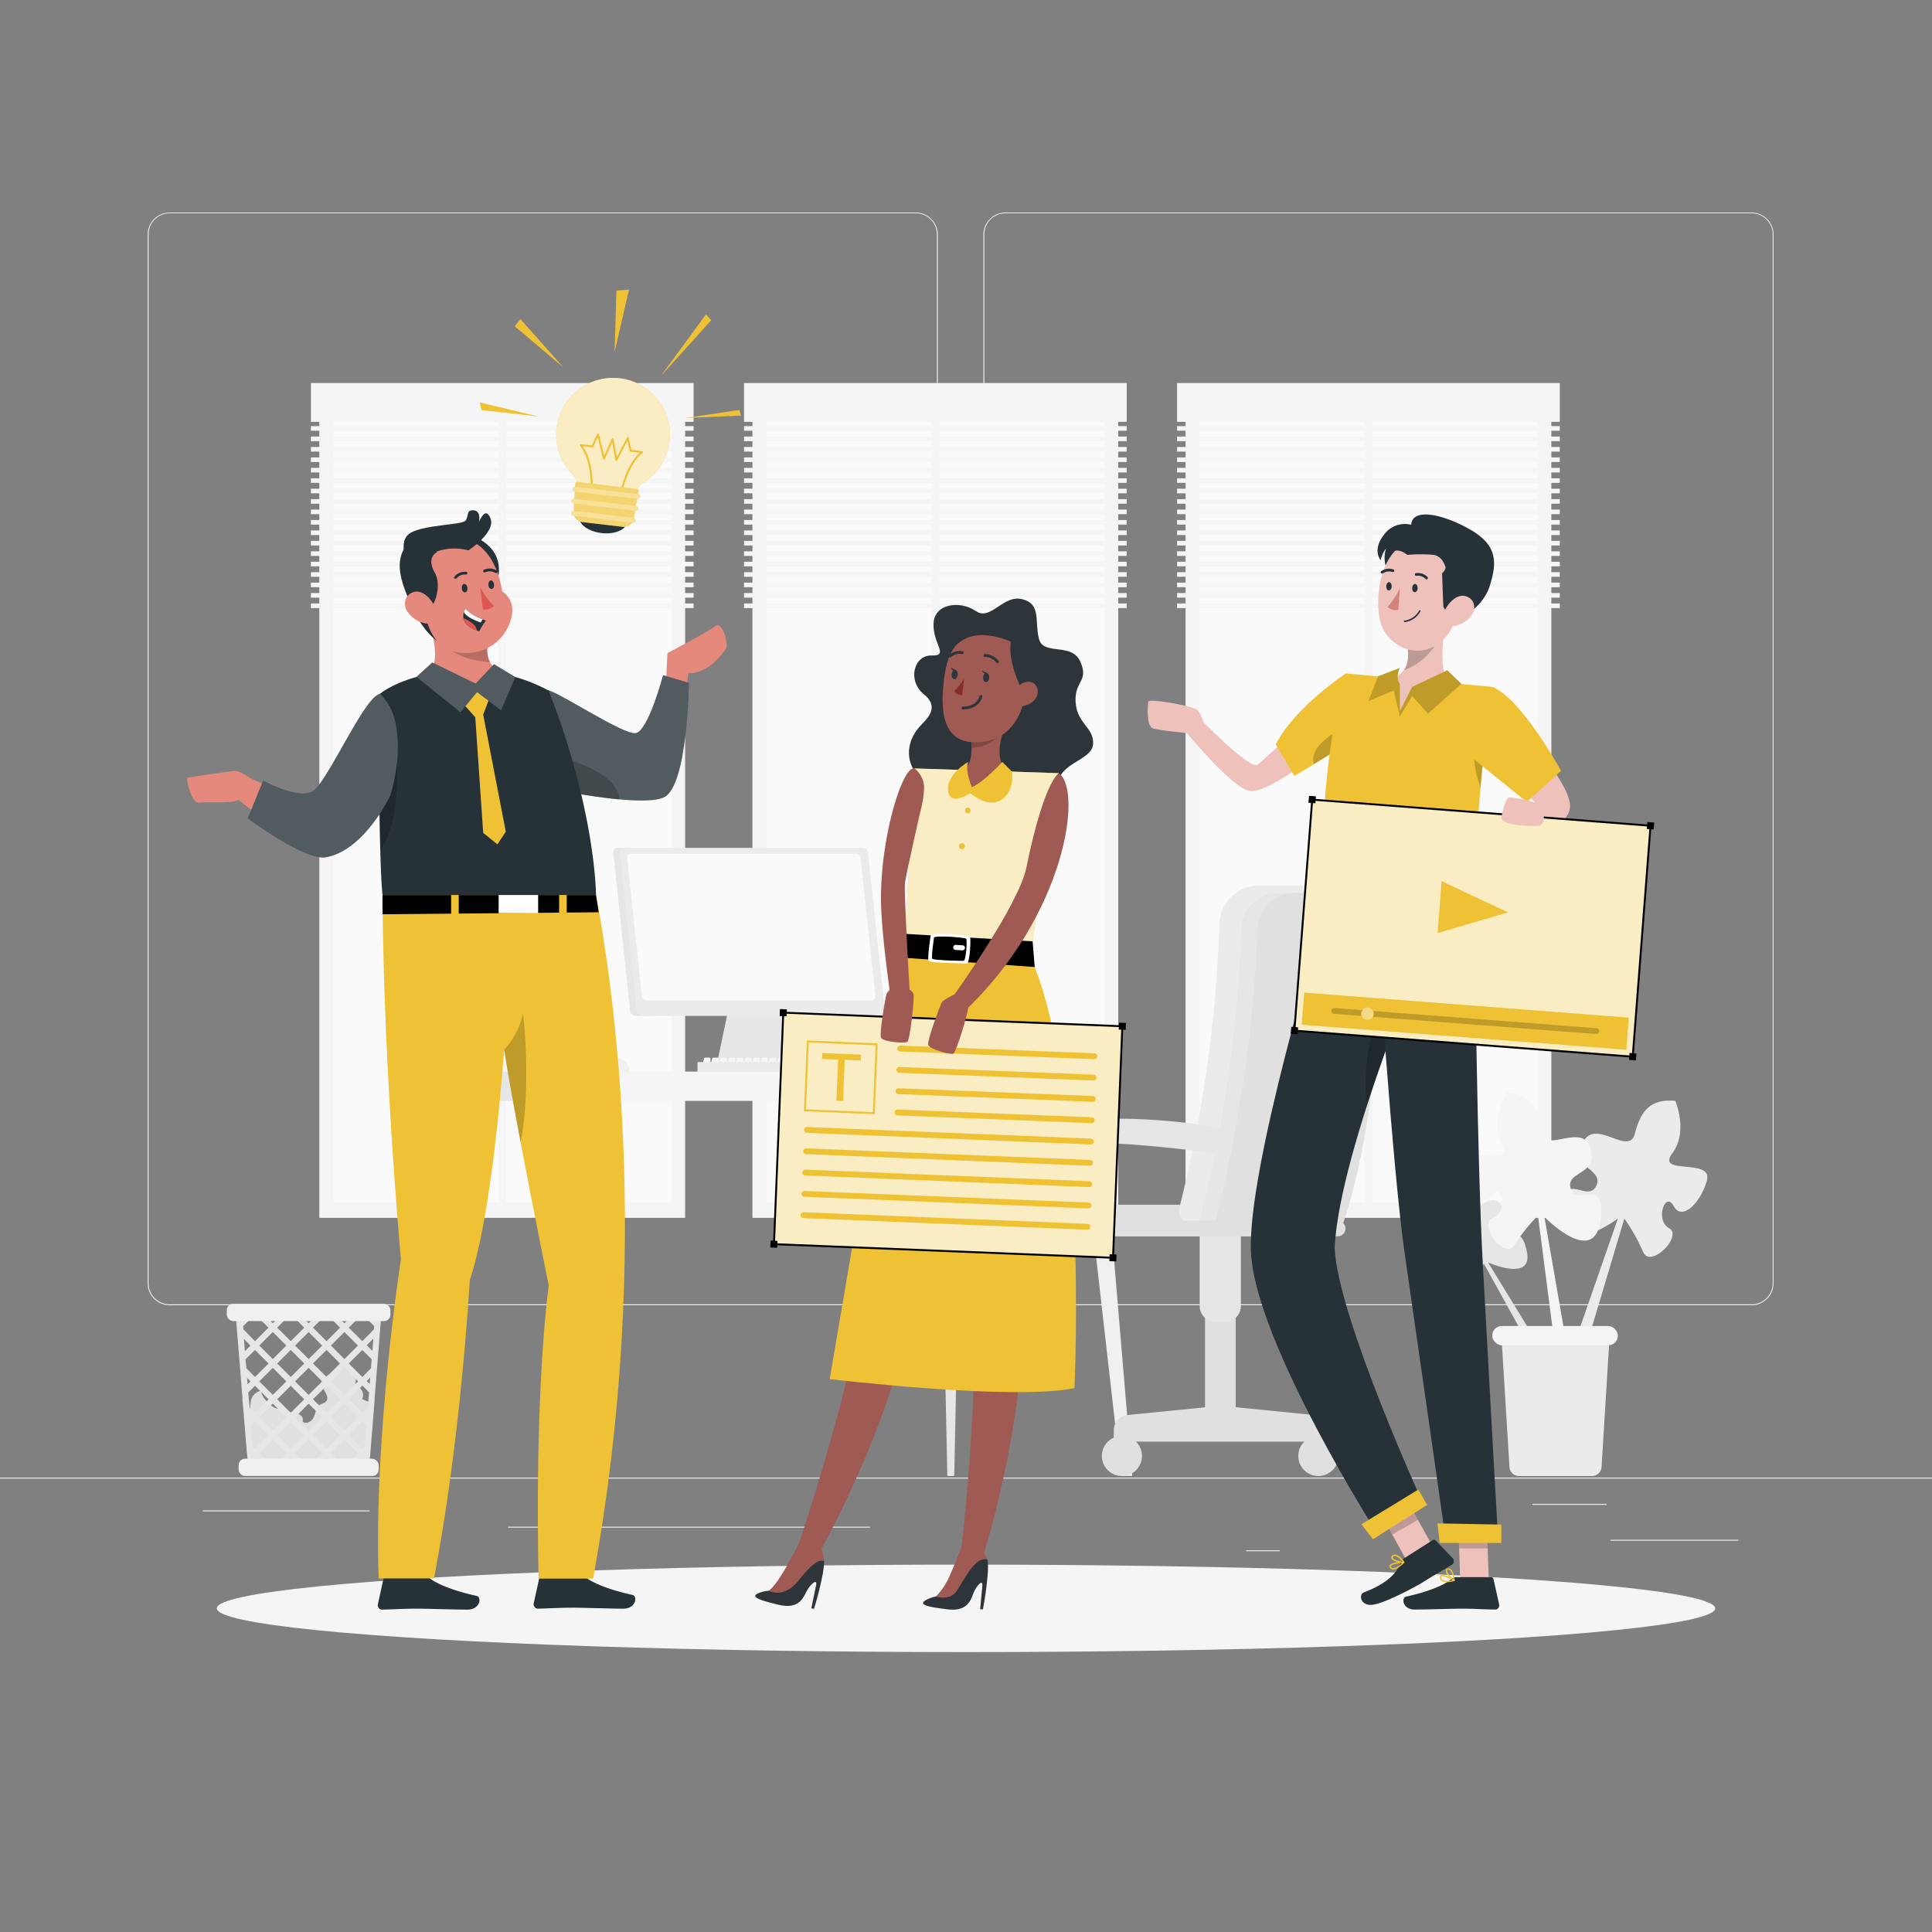 <svg xmlns="http://www.w3.org/2000/svg" viewBox="0 0 500 500"><rect x="0" y="0" width="500" height="500" fill="#808080" stroke="none"/><g id="freepik--background-complete--inject-6"><rect y="382.4" width="500" height="0.25" style="fill:#ebebeb"></rect><rect x="416.78" y="398.49" width="33.12" height="0.25" style="fill:#ebebeb"></rect><rect x="322.53" y="401.21" width="8.69" height="0.25" style="fill:#ebebeb"></rect><rect x="396.59" y="389.21" width="19.19" height="0.25" style="fill:#ebebeb"></rect><rect x="52.46" y="390.89" width="43.19" height="0.25" style="fill:#ebebeb"></rect><rect x="104.56" y="390.89" width="6.33" height="0.25" style="fill:#ebebeb"></rect><rect x="131.47" y="395.11" width="93.68" height="0.25" style="fill:#ebebeb"></rect><path d="M237,337.8H43.91a5.71,5.71,0,0,1-5.7-5.71V60.66A5.71,5.71,0,0,1,43.91,55H237a5.71,5.71,0,0,1,5.71,5.71V332.09A5.71,5.71,0,0,1,237,337.8ZM43.91,55.2a5.46,5.46,0,0,0-5.45,5.46V332.09a5.46,5.46,0,0,0,5.45,5.46H237a5.47,5.47,0,0,0,5.46-5.46V60.66A5.47,5.47,0,0,0,237,55.2Z" style="fill:#ebebeb"></path><path d="M453.31,337.8H260.21a5.72,5.72,0,0,1-5.71-5.71V60.66A5.72,5.72,0,0,1,260.21,55h193.1A5.71,5.71,0,0,1,459,60.66V332.09A5.71,5.71,0,0,1,453.31,337.8ZM260.21,55.2a5.47,5.47,0,0,0-5.46,5.46V332.09a5.47,5.47,0,0,0,5.46,5.46h193.1a5.47,5.47,0,0,0,5.46-5.46V60.66a5.47,5.47,0,0,0-5.46-5.46Z" style="fill:#ebebeb"></path><rect x="82.64" y="101.91" width="94.67" height="213.27" style="fill:#f5f5f5"></rect><rect x="27.34" y="164.78" width="205.27" height="87.53" transform="translate(338.53 78.56) rotate(90)" style="fill:#fafafa"></rect><rect x="128.97" y="104.88" width="2.01" height="208.3" style="fill:#f5f5f5"></rect><rect x="80.46" y="99.13" width="99.04" height="10.04" style="fill:#f5f5f5"></rect><rect x="80.46" y="110.28" width="99.04" height="1.19" style="fill:#f5f5f5"></rect><rect x="80.46" y="112.98" width="99.04" height="1.19" style="fill:#f5f5f5"></rect><rect x="80.46" y="115.68" width="99.04" height="1.19" style="fill:#f5f5f5"></rect><rect x="80.46" y="118.38" width="99.04" height="1.19" style="fill:#f5f5f5"></rect><rect x="80.46" y="121.08" width="99.04" height="1.19" style="fill:#f5f5f5"></rect><rect x="80.46" y="123.78" width="99.04" height="1.19" style="fill:#f5f5f5"></rect><rect x="80.46" y="126.48" width="99.04" height="1.19" style="fill:#f5f5f5"></rect><rect x="80.46" y="129.18" width="99.04" height="1.19" style="fill:#f5f5f5"></rect><rect x="80.46" y="131.88" width="99.04" height="1.19" style="fill:#f5f5f5"></rect><rect x="80.46" y="134.58" width="99.04" height="1.19" style="fill:#f5f5f5"></rect><rect x="80.46" y="137.28" width="99.04" height="1.19" style="fill:#f5f5f5"></rect><rect x="80.46" y="139.98" width="99.04" height="1.19" style="fill:#f5f5f5"></rect><rect x="80.46" y="142.68" width="99.04" height="1.19" style="fill:#f5f5f5"></rect><rect x="80.46" y="145.38" width="99.04" height="1.19" style="fill:#f5f5f5"></rect><rect x="80.46" y="148.08" width="99.04" height="1.19" style="fill:#f5f5f5"></rect><rect x="80.46" y="150.78" width="99.04" height="1.19" style="fill:#f5f5f5"></rect><rect x="80.46" y="153.48" width="99.04" height="1.19" style="fill:#f5f5f5"></rect><rect x="80.46" y="156.18" width="99.04" height="1.19" style="fill:#f5f5f5"></rect><rect x="194.73" y="101.91" width="94.67" height="213.27" style="fill:#f5f5f5"></rect><rect x="139.43" y="164.78" width="205.27" height="87.53" transform="translate(450.61 -33.52) rotate(90)" style="fill:#fafafa"></rect><rect x="241.06" y="104.88" width="2.01" height="208.3" style="fill:#f5f5f5"></rect><rect x="192.55" y="99.13" width="99.04" height="10.04" style="fill:#f5f5f5"></rect><rect x="192.55" y="110.28" width="99.04" height="1.19" style="fill:#f5f5f5"></rect><rect x="192.55" y="112.98" width="99.04" height="1.19" style="fill:#f5f5f5"></rect><rect x="192.55" y="115.68" width="99.04" height="1.19" style="fill:#f5f5f5"></rect><rect x="192.55" y="118.38" width="99.04" height="1.19" style="fill:#f5f5f5"></rect><rect x="192.55" y="121.08" width="99.04" height="1.19" style="fill:#f5f5f5"></rect><rect x="192.55" y="123.78" width="99.04" height="1.19" style="fill:#f5f5f5"></rect><rect x="192.55" y="126.48" width="99.04" height="1.19" style="fill:#f5f5f5"></rect><rect x="192.55" y="129.18" width="99.04" height="1.19" style="fill:#f5f5f5"></rect><rect x="192.55" y="131.88" width="99.04" height="1.19" style="fill:#f5f5f5"></rect><rect x="192.55" y="134.58" width="99.04" height="1.19" style="fill:#f5f5f5"></rect><rect x="192.55" y="137.28" width="99.04" height="1.19" style="fill:#f5f5f5"></rect><rect x="192.55" y="139.98" width="99.04" height="1.19" style="fill:#f5f5f5"></rect><rect x="192.55" y="142.68" width="99.04" height="1.19" style="fill:#f5f5f5"></rect><rect x="192.55" y="145.38" width="99.04" height="1.19" style="fill:#f5f5f5"></rect><rect x="192.55" y="148.08" width="99.04" height="1.19" style="fill:#f5f5f5"></rect><rect x="192.55" y="150.78" width="99.04" height="1.19" style="fill:#f5f5f5"></rect><rect x="192.55" y="153.48" width="99.04" height="1.19" style="fill:#f5f5f5"></rect><rect x="192.55" y="156.18" width="99.04" height="1.19" style="fill:#f5f5f5"></rect><rect x="306.82" y="101.91" width="94.67" height="213.27" style="fill:#f5f5f5"></rect><rect x="251.52" y="164.78" width="205.27" height="87.53" transform="translate(562.7 -145.61) rotate(90)" style="fill:#fafafa"></rect><rect x="353.15" y="104.88" width="2.01" height="208.3" style="fill:#f5f5f5"></rect><rect x="304.63" y="99.13" width="99.04" height="10.04" style="fill:#f5f5f5"></rect><rect x="304.63" y="110.28" width="99.04" height="1.19" style="fill:#f5f5f5"></rect><rect x="304.63" y="112.98" width="99.04" height="1.19" style="fill:#f5f5f5"></rect><rect x="304.63" y="115.68" width="99.04" height="1.19" style="fill:#f5f5f5"></rect><rect x="304.63" y="118.38" width="99.04" height="1.19" style="fill:#f5f5f5"></rect><rect x="304.63" y="121.08" width="99.04" height="1.19" style="fill:#f5f5f5"></rect><rect x="304.63" y="123.78" width="99.04" height="1.19" style="fill:#f5f5f5"></rect><rect x="304.63" y="126.48" width="99.04" height="1.19" style="fill:#f5f5f5"></rect><rect x="304.63" y="129.18" width="99.04" height="1.19" style="fill:#f5f5f5"></rect><rect x="304.63" y="131.88" width="99.04" height="1.19" style="fill:#f5f5f5"></rect><rect x="304.63" y="134.58" width="99.04" height="1.19" style="fill:#f5f5f5"></rect><rect x="304.63" y="137.28" width="99.04" height="1.19" style="fill:#f5f5f5"></rect><rect x="304.63" y="139.98" width="99.04" height="1.19" style="fill:#f5f5f5"></rect><rect x="304.63" y="142.68" width="99.04" height="1.19" style="fill:#f5f5f5"></rect><rect x="304.63" y="145.38" width="99.04" height="1.19" style="fill:#f5f5f5"></rect><rect x="304.63" y="148.08" width="99.04" height="1.19" style="fill:#f5f5f5"></rect><rect x="304.63" y="150.78" width="99.04" height="1.19" style="fill:#f5f5f5"></rect><rect x="304.63" y="153.48" width="99.04" height="1.19" style="fill:#f5f5f5"></rect><rect x="304.63" y="156.18" width="99.04" height="1.19" style="fill:#f5f5f5"></rect><path d="M150.31,277.42h12.47v-.83c0-1.63-1.83-2.93-4-2.84l-4.88.2c-2,.08-3.59,1.33-3.59,2.84Z" style="fill:#f0f0f0"></path><path d="M185,277.84h16.49l2.63-23a1.62,1.62,0,0,0-1.62-1.54H191.45a1.62,1.62,0,0,0-1.61,1.54Z" style="fill:#e6e6e6"></path><path d="M159.82,219.4h4.12l4.63,43.5h-4.12a1.42,1.42,0,0,1-1.37-1.24l-4.36-41A1.09,1.09,0,0,1,159.82,219.4Z" style="fill:#e6e6e6"></path><path d="M166.19,262.9h61.72a1.09,1.09,0,0,0,1.1-1.24l-4.36-41a1.43,1.43,0,0,0-1.37-1.24H161.56a1.09,1.09,0,0,0-1.1,1.24l4.36,41A1.42,1.42,0,0,0,166.19,262.9Z" style="fill:#ebebeb"></path><path d="M167.34,258.88h58.2a1,1,0,0,0,1-1.08L222.7,222a1.24,1.24,0,0,0-1.19-1.08h-58.2a1,1,0,0,0-1,1.08l3.81,35.79A1.23,1.23,0,0,0,167.34,258.88Z" style="fill:#fafafa"></path><rect x="183.49" y="276.05" width="22.08" height="1.79" rx="0.88" transform="translate(389.05 553.9) rotate(180)" style="fill:#e6e6e6"></rect><rect x="105.41" y="277.32" width="50.24" height="7.58" transform="translate(261.07 562.23) rotate(180)" style="fill:#e6e6e6"></rect><path d="M245.42,382h1.25a.3.3,0,0,0,.29-.29l2-96.79h-5.8l2,96.79A.29.29,0,0,0,245.42,382Z" style="fill:#e6e6e6"></path><polygon points="290.13 381.98 293.03 381.98 284.85 284.9 279.06 284.9 290.13 381.98" style="fill:#f0f0f0"></polygon><polygon points="103.45 381.98 103.45 381.98 114.56 284.9 108.76 284.9 100.58 381.98 103.45 381.98" style="fill:#e6e6e6"></polygon><rect x="141.32" y="277.32" width="146.88" height="7.58" transform="translate(429.53 562.23) rotate(180)" style="fill:#f5f5f5"></rect><polygon points="145.91 381.98 149.24 381.98 149.24 381.98 150.47 284.9 144.68 284.9 145.91 381.98" style="fill:#f0f0f0"></polygon><path d="M211.83,276h1.54a.29.29,0,0,0,.29-.29V274a.29.29,0,0,0-.29-.29h-1.11a.29.29,0,0,0-.28.22l-.44,1.62A.3.3,0,0,0,211.83,276Z" style="fill:#f5f5f5"></path><path d="M209.7,276h1.54a.29.29,0,0,0,.29-.29V274a.29.29,0,0,0-.29-.29h-1.1a.3.3,0,0,0-.29.22l-.43,1.62A.29.29,0,0,0,209.7,276Z" style="fill:#f5f5f5"></path><path d="M207.57,276h1.54a.29.29,0,0,0,.3-.29V274a.29.29,0,0,0-.3-.29H208a.31.31,0,0,0-.29.22l-.43,1.62A.29.29,0,0,0,207.57,276Z" style="fill:#f5f5f5"></path><path d="M205.45,276H207a.29.29,0,0,0,.29-.29V274a.29.29,0,0,0-.29-.29h-1.11a.29.29,0,0,0-.28.22l-.44,1.62A.29.29,0,0,0,205.45,276Z" style="fill:#f5f5f5"></path><path d="M203.32,276h1.54a.29.29,0,0,0,.29-.29V274a.29.29,0,0,0-.29-.29h-1.11a.3.3,0,0,0-.28.22l-.43,1.62A.29.29,0,0,0,203.32,276Z" style="fill:#f5f5f5"></path><path d="M201.19,276h1.54a.29.29,0,0,0,.3-.29V274a.29.29,0,0,0-.3-.29h-1.1a.3.3,0,0,0-.29.22l-.43,1.62A.29.29,0,0,0,201.19,276Z" style="fill:#f5f5f5"></path><path d="M199.07,276h1.54a.29.29,0,0,0,.29-.29V274a.29.29,0,0,0-.29-.29H199.5a.29.29,0,0,0-.28.22l-.44,1.62A.29.29,0,0,0,199.07,276Z" style="fill:#f5f5f5"></path><path d="M196.94,276h1.54a.29.29,0,0,0,.29-.29V274a.29.29,0,0,0-.29-.29h-1.11a.29.29,0,0,0-.28.22l-.43,1.62A.29.29,0,0,0,196.94,276Z" style="fill:#f5f5f5"></path><path d="M194.81,276h1.54a.3.3,0,0,0,.3-.29V274a.3.3,0,0,0-.3-.29h-1.1a.3.3,0,0,0-.29.22l-.43,1.62A.29.29,0,0,0,194.81,276Z" style="fill:#f5f5f5"></path><path d="M192.69,276h1.53a.29.29,0,0,0,.3-.29V274a.29.29,0,0,0-.3-.29h-1.1a.29.29,0,0,0-.28.22l-.44,1.62A.29.29,0,0,0,192.69,276Z" style="fill:#f5f5f5"></path><path d="M190.56,276h1.54a.29.29,0,0,0,.29-.29V274a.29.29,0,0,0-.29-.29H191a.29.29,0,0,0-.28.22l-.44,1.62A.3.3,0,0,0,190.56,276Z" style="fill:#f5f5f5"></path><path d="M188.43,276H190a.29.29,0,0,0,.29-.29V274a.29.29,0,0,0-.29-.29h-1.1a.3.3,0,0,0-.29.22l-.43,1.62A.29.29,0,0,0,188.43,276Z" style="fill:#f5f5f5"></path><path d="M186.31,276h1.53a.29.29,0,0,0,.3-.29V274a.29.29,0,0,0-.3-.29h-1.1a.29.29,0,0,0-.28.22l-.44,1.62A.29.29,0,0,0,186.31,276Z" style="fill:#f5f5f5"></path><path d="M184.18,276h1.54a.29.29,0,0,0,.29-.29V274a.29.29,0,0,0-.29-.29h-1.11a.29.29,0,0,0-.28.22l-.44,1.62A.3.3,0,0,0,184.18,276Z" style="fill:#f5f5f5"></path><path d="M182.05,276h1.54a.29.29,0,0,0,.29-.29V274a.29.29,0,0,0-.29-.29h-1.1a.3.3,0,0,0-.29.22l-.43,1.62A.29.29,0,0,0,182.05,276Z" style="fill:#f5f5f5"></path><rect x="180.5" y="274.85" width="34.41" height="2.56" transform="translate(395.42 552.27) rotate(180)" style="fill:#ebebeb"></rect><path d="M279.36,311.84h62.46a0,0,0,0,1,0,0V315a5,5,0,0,1-5,5H284.36a5,5,0,0,1-5-5v-3.12A0,0,0,0,1,279.36,311.84Z" transform="translate(621.18 631.79) rotate(180)" style="fill:#e0e0e0"></path><path d="M339.79,366.18l-20-2V336.09h-7.93v28.12l-20.09,2a3.9,3.9,0,0,0-3.52,3.88v3H343.3v-3A3.9,3.9,0,0,0,339.79,366.18Z" style="fill:#e0e0e0"></path><path d="M295.54,376.79a5.19,5.19,0,1,1-5.19-5.18A5.19,5.19,0,0,1,295.54,376.79Z" style="fill:#e0e0e0"></path><path d="M336,376.79a5.19,5.19,0,1,0,5.19-5.18A5.19,5.19,0,0,0,336,376.79Z" style="fill:#e0e0e0"></path><path d="M310.48,317.08h10.66a0,0,0,0,1,0,0V338a4.13,4.13,0,0,1-4.13,4.13h-2.4a4.13,4.13,0,0,1-4.13-4.13V317.08A0,0,0,0,1,310.48,317.08Z" style="fill:#e6e6e6"></path><path d="M305.27,312.36a345.4,345.4,0,0,0,10.31-73.31,10.29,10.29,0,0,1,10.29-9.9h18.47a10.29,10.29,0,0,1,10.3,10.25c.07,16.82-1.1,51.21-10.59,79.16l-35.14-1.3A3.9,3.9,0,0,1,305.27,312.36Z" style="fill:#ebebeb"></path><path d="M310.24,316.68a363.09,363.09,0,0,0,11.05-76.43,9.49,9.49,0,0,1,9.49-9.13h17a9.51,9.51,0,0,1,9.51,9.45c.06,15.52-1,50.33-9.77,76.11Z" style="fill:#e6e6e6"></path><path d="M317.54,292.16s-20.23-4.09-39.77-2.11S287,317.57,287,317.57h4s-15.22-16.19-14.37-20.22,39.19,1.28,39.19,1.28Z" style="fill:#e6e6e6"></path><path d="M347.55,316.68H314.4a362.82,362.82,0,0,0,11.06-76.43,9.49,9.49,0,0,1,9.49-9.13h12.86a9.5,9.5,0,0,1,9.51,9.46C357.38,256.09,356.3,290.9,347.55,316.68Z" style="fill:#e0e0e0"></path><rect x="277.13" y="315.9" width="71.08" height="4.06" rx="2" transform="translate(625.35 635.85) rotate(-180)" style="fill:#e0e0e0"></rect><path d="M93.73,362.1a2.38,2.38,0,0,0-1.91-3.42,5.15,5.15,0,0,0-1.62-5.59,1.23,1.23,0,0,0-.71-.31,1.32,1.32,0,0,0-.75.34l-4.47,3.21a2.65,2.65,0,0,0-.89.87c-.91,1.77,2.38,4,1,5.5-.39.42-1,.51-1.5.81-1.07.67-1.19,2.13-1.69,3.28s-2.22,2-2.89,1c.49-1.11-1-2.06-2.19-2.2s-2.45-.2-3.11-1.33c-1.71,1.49-5.52-2.66-5.43-4.34a3.3,3.3,0,0,0-2.66,2.73,19.35,19.35,0,0,0-.14,4.17c0,2.71-.92,5.37-.87,8.08,0,2.11.85,4.45,2.78,5.3a7.21,7.21,0,0,0,3,.4l22-.14a3.22,3.22,0,0,0,1.54-.26c1-.51,1.21-1.82,1.3-2.93q.58-7.17,1.18-14.34Z" style="fill:#e0e0e0"></path><path d="M95,338.86H60.89l.28,3.44.2,2.47.52,6.4.3,3.68.39,4.9.17,2.1,0,.63L63,365l.27,3.38.17,2.1.17,2.13.2,2.47L64,376.9l.16,2.1.08.92H95.53l.07-.92.17-2.09.16-1.89.2-2.46.17-2.13.17-2.1.27-3.39.2-2.46,0-.63.17-2.1.4-4.9.3-3.67.51-6.41.2-2.47.28-3.44Zm2,2.26h0l-.65-.66h.71Zm-.16,2.09-.07.83-3,3.06-3.51-3.5,3.14-3.14h.74ZM96,354.13l-2.23,2.24-3.51-3.51,3.51-3.49,2.42,2.42Zm-32.47-2.34h0L66,349.37l3.51,3.49L66,356.37l-2.22-2.24Zm29.11-3.56-3.51,3.5-3.5-3.5,3.5-3.5Zm-5.51-7.77h4l-2,2Zm.86,12.4-3.49,3.51L81,352.86l3.51-3.49ZM76.37,357.5l3.5-3.5,3.5,3.5-3.5,3.5Zm2.37,4.63-3.51,3.51-3.49-3.5,3.5-3.5Zm5.77-3.49,3.49,3.5-3.49,3.5L81,362.13Zm-4.64-6.91-3.5-3.5,3.5-3.5,3.5,3.5Zm-1.13,1.13-3.5,3.51-3.5-3.51,3.5-3.49Zm-8.14-1.13-3.5-3.5,3.5-3.5,3.5,3.5Zm0,2.27,3.5,3.5L70.6,361l-3.5-3.5Zm3.5,12.77-3.5,3.5-3.5-3.5,3.5-3.5Zm1.13,1.13,3.51,3.51-3.5,3.5-3.5-3.5Zm1.14-1.13,3.5-3.5,3.5,3.5-3.5,3.5Zm8.14,1.13L88,371.41l-3.49,3.5L81,371.41Zm4.63,4.64,3.51,3.5-2.27,2.27H87.91L85.64,376Zm-3.5-5.77,3.5-3.5,3.51,3.5-3.51,3.5Zm0-9.27,3.5-3.5,3.51,3.5L89.14,361ZM88,343.6l-3.49,3.5L81,343.6l3.14-3.14h.74Zm-8.13-1.14-2-2h4Zm-1.13,1.14-3.5,3.5-3.5-3.5,3.13-3.14h.74Zm-6.14-3.14-2,2-2-2Zm-6.27,0,3.14,3.14L66,347.1l-3-3.06-.07-.83,2.75-2.75Zm-3,0-.65.65h0l0-.65Zm-.21,6.05,1.71,1.72-1.46,1.46Zm.95,11.75-.13-1.66h0l.89.9-.76.76Zm.17,2.11L66,358.64l3.51,3.5L66,365.64l-1.41-1.42Zm.52,6.48v-.16l.08.08-.07.08Zm.61,7.46-.44-5.37,1-1,3.51,3.51L66,374.9l-.59-.59Zm.32,4-.06-.8.33-.34,1.14,1.14ZM67.1,376l3.5-3.5,3.5,3.5-2.27,2.27H69.36Zm7,2.27,1.14-1.14,1.14,1.14Zm4.54,0L76.37,376l3.5-3.5,3.5,3.5-2.26,2.27Zm4.73,0,1.14-1.14,1.14,1.14Zm10.68,0H92.64l1.14-1.14.33.34Zm.33-4-.6.59-3.51-3.49,3.51-3.51,1,1Zm.62-7.62,0,.16-.07-.08.09-.08Zm.2-2.47-1.42,1.42-3.51-3.5,3.51-3.5,1.73,1.73Zm.48-6-.77-.77.9-.9Zm.95-11.76-.26,3.19-1.46-1.47,1.72-1.72Z" style="fill:#e6e6e6"></path><rect x="58.7" y="337.43" width="42.34" height="4.46" rx="1.64" transform="translate(159.74 679.32) rotate(180)" style="fill:#f0f0f0"></rect><rect x="61.76" y="377.52" width="36.23" height="4.46" rx="1.64" style="fill:#f0f0f0"></rect><path d="M408.06,346l10.64-30.64S404,326.32,404.05,314.2s6.72-2.7,9-7.18-6.54-4.43-3.44-11.22,11.92,3.64,13.48-2.37,4-9.07,10.46-8.53c0,0,3.47,7.91-.79,13.62s10.52,1.14,9,6.89-6.43,10.77-8.6,6.72-4.93,3.71-1.22,5.71-4.85,10.66-6.73,6.12a47.45,47.45,0,0,0-4.83-8.58l-9.8,32.78Z" style="fill:#ebebeb"></path><path d="M397.11,346.3l-12-19.59s11.86,5.33,10-3-5.06-.86-7.32-3.61,3.85-4.05.68-8.28-7.69,4.32-9.68.4-4.17-5.67-8.53-4.33c0,0-1.2,6,2.6,9.31s-7.1,2.38-5.19,6.13,6.07,6.48,7,3.35,4,1.82,1.71,3.77,5,6.64,5.58,3.21a33.84,33.84,0,0,1,2.05-6.66l11.73,21.2Z" style="fill:#e6e6e6"></path><path d="M405.18,346.49l-5.49-31.56s12.64,13,14.47,1.17-6.12-3.71-7.64-8.44,7.08-3.28,5.13-10.39-12.19,1.65-12.75-4.46-2.5-9.49-8.84-10c0,0-4.65,7.16-1.41,13.41s-10.44-.57-9.89,5.28,4.56,11.52,7.32,7.92,4.22,4.4.28,5.76,3,11.16,5.59,7a47.22,47.22,0,0,1,6.07-7.6l4.34,33.52Z" style="fill:#f5f5f5"></path><path d="M412,382H393.14a2.5,2.5,0,0,1-2.49-2.34l-2-32.5a2.49,2.49,0,0,1,2.49-2.64H414a2.49,2.49,0,0,1,2.48,2.64l-2,32.5A2.5,2.5,0,0,1,412,382Z" style="fill:#ebebeb"></path><rect x="386.18" y="343.17" width="32.52" height="4.99" rx="2.48" style="fill:#f5f5f5"></rect></g><g id="freepik--Shadow--inject-6"><ellipse id="freepik--path--inject-6" cx="250" cy="416.24" rx="193.89" ry="11.32" style="fill:#f5f5f5"></ellipse></g><g id="freepik--light-bulb--inject-6"><path d="M173.28,114.24a14.72,14.72,0,1,0-24.42,9.26l.46,1.73,2.42.29,10.64,1.24,2.43.29.84-1.59A14.67,14.67,0,0,0,173.28,114.24Z" style="fill:#EFC235"></path><path d="M173.28,114.24a14.72,14.72,0,1,0-24.42,9.26l.46,1.73,2.42.29,10.64,1.24,2.43.29.84-1.59A14.67,14.67,0,0,0,173.28,114.24Z" style="fill:#fff;opacity:0.7"></path><path d="M160.9,126.82s1.53-6.95,5.28-9.82l-3-.35-.71-3.31L159.53,119l-1-5.33-2.22,5-1.55-6.2-1.46,3.06-3-.35c3,3.65,2.87,10.76,2.87,10.76" style="fill:none;stroke:#EFC235;stroke-linecap:round;stroke-linejoin:round;stroke-width:0.5px"></path><path d="M162.22,135.23c-.22,1.9-3.15,3.13-6.54,2.73s-6-2.26-5.73-4.17,3.15-3.12,6.54-2.73S162.44,133.32,162.22,135.23Z" style="fill:#263238"></path><path d="M161.15,136.34l-10.42-1.22a2.57,2.57,0,0,1-2.28-2.71l.41-7.22a.5.5,0,0,1,.55-.46l15.42,1.81a.49.49,0,0,1,.43.57L164,134.23A2.57,2.57,0,0,1,161.15,136.34Z" style="fill:#EFC235"></path><path d="M161.15,136.34l-10.42-1.22a2.57,2.57,0,0,1-2.28-2.71l.41-7.22a.5.5,0,0,1,.55-.46l15.42,1.81a.49.49,0,0,1,.43.57L164,134.23A2.57,2.57,0,0,1,161.15,136.34Z" style="fill:#fff;opacity:0.3"></path><path d="M148.69,127.23l16.27,1.9a.65.65,0,0,0,.15-1.29l-16.27-1.9a.65.65,0,0,0-.15,1.29Z" style="fill:#EFC235"></path><path d="M164.57,130.92l-15.92-1.86a.65.65,0,1,0-.15,1.29l15.92,1.86a.64.64,0,0,0,.72-.57A.64.64,0,0,0,164.57,130.92Z" style="fill:#EFC235"></path><path d="M163.91,134l-15.32-1.79a.65.65,0,0,0-.72.57.66.66,0,0,0,.57.73l15.32,1.79a.66.66,0,0,0,.72-.57A.67.67,0,0,0,163.91,134Z" style="fill:#EFC235"></path><g style="opacity:0.5"><path d="M148.69,127.23l16.27,1.9a.65.65,0,0,0,.15-1.29l-16.27-1.9a.65.65,0,0,0-.15,1.29Z" style="fill:#fff"></path><path d="M164.57,130.92l-15.92-1.86a.65.65,0,1,0-.15,1.29l15.92,1.86a.64.64,0,0,0,.72-.57A.64.64,0,0,0,164.57,130.92Z" style="fill:#fff"></path><path d="M163.91,134l-15.32-1.79a.65.65,0,0,0-.72.57.66.66,0,0,0,.57.73l15.32,1.79a.66.66,0,0,0,.72-.57A.67.67,0,0,0,163.91,134Z" style="fill:#fff"></path></g><polygon points="159.06 91.08 159.53 75.2 162.79 74.95 159.06 91.08" style="fill:#EFC235"></polygon><polygon points="171.07 97.26 182.71 81.36 184.06 82.88 171.07 97.26" style="fill:#EFC235"></polygon><polygon points="177.38 108.19 191.31 106.09 191.8 107.55 177.38 108.19" style="fill:#EFC235"></polygon><polygon points="145.77 95.05 134.69 82.59 133.19 84.42 145.77 95.05" style="fill:#EFC235"></polygon><polygon points="139.29 107.78 124.13 104.12 124.63 106.14 139.29 107.78" style="fill:#EFC235"></polygon></g><g id="freepik--character-3--inject-6"><g id="freepik--group--inject-6"><path d="M338.2,186.49l-12.63,11.35c-2,1.77-15.53-12.39-15.53-12.39l-3.72,3.22S319,204.4,323.7,204.74s17.76-10,17.76-10Z" style="fill:#eec1bb"></path><path d="M330.16,192.65l4.81,8.17,5-3,8.36-5.12V174.26S335.19,182.87,330.16,192.65Z" style="fill:#EFC235"></path><path d="M340,197.77l8.36-5.12v-.12c-.58-2.22-1.07-4-1.07-4S338.55,192.68,340,197.77Z" style="opacity:0.2;isolation:isolate"></path><path d="M400.08,196.8s7.09,8.48,6.17,12.64-7.15,6.5-7.15,6.5L392,215.3s6-4.31,6-5.86-4.45-5.75-4.45-5.75Z" style="fill:#eec1bb"></path><path d="M342.24,238.64l39.4,2.76a371.62,371.62,0,0,1,1.53-37.65q.33-3.62.66-6.84c1.23-11.61,2.49-19.15,2.49-19.15l-.12,0-37.89-3.48C340.41,201.27,342.24,238.64,342.24,238.64Z" style="fill:#EFC235"></path><polygon points="370.82 400.33 364.18 404.15 356.21 389.7 362.85 385.88 370.82 400.33" style="fill:#eec1bb"></polygon><path d="M363.37,403.3l7.38-4.7a.62.62,0,0,1,.8.07L376,403.3a1.1,1.1,0,0,1-.12,1.56l-.19.13c-2.57,1.58-4,2.29-7.18,4.33-2,1.25-10.34,5.75-13.43,6s-3.44-2.71-2.18-3.18c6.35-2.37,8.82-5.39,9.63-7.77A2.05,2.05,0,0,1,363.37,403.3Z" style="fill:#263238"></path><polygon points="362.85 385.88 356.21 389.7 360.32 397.15 366.97 393.33 362.85 385.88" style="opacity:0.2;isolation:isolate"></polygon><path d="M342.25,238.65s-19.69,64.23-18.49,85.65c1.3,23.49,32.88,72.9,32.88,72.9l11.9-7.52S346.24,341,345.4,323c1.23-26.08,25.37-82.29,25.37-82.29Z" style="fill:#263238"></path><path d="M361.56,256.12c-6.57,4-9.18,21.18-7.79,29.89,3.56-11,7.62-21.9,10.87-30.24A3.1,3.1,0,0,0,361.56,256.12Z" style="opacity:0.2;isolation:isolate"></path><polygon points="355.32 398.35 369.35 389.46 367.05 385.5 352.34 394.48 355.32 398.35" style="fill:#EFC235"></polygon><path d="M361.85,405.73a2.42,2.42,0,0,1-1.44.48.93.93,0,0,1-.76-.56.55.55,0,0,1,0-.58c.52-.81,3.32-.94,3.64-.94a.14.14,0,0,1,.15.1.17.17,0,0,1,0,.19A10.15,10.15,0,0,1,361.85,405.73Zm-1.71-.66a.59.59,0,0,0-.18.17.2.2,0,0,0,0,.23.6.6,0,0,0,.51.39,3.89,3.89,0,0,0,2.37-1.35A7.58,7.58,0,0,0,360.14,405.07Z" style="fill:#EFC235"></path><path d="M363.39,404.46h-.09c-.87.09-3-.44-3.22-1.21a.6.6,0,0,1,.27-.69,1,1,0,0,1,.76-.23c1.1.1,2.29,1.78,2.33,1.88a.15.15,0,0,1,0,.18A.18.18,0,0,1,363.39,404.46Zm-2.77-1.65-.06.05c-.19.15-.15.24-.14.29.15.45,1.58.94,2.52,1-.38-.47-1.19-1.37-1.88-1.43a.67.67,0,0,0-.44.1Z" style="fill:#EFC235"></path><polygon points="385.3 409.02 377.91 409.02 377.3 391.91 384.7 391.91 385.3 409.02" style="fill:#eec1bb"></polygon><path d="M376.89,408.16h9a.67.67,0,0,1,.63.51l1.46,6.58a1.09,1.09,0,0,1-.84,1.29,1,1,0,0,1-.24,0c-2.91,0-5-.22-8.67-.22-2.24,0-9,.23-12.12.23s-3.5-3.06-2.23-3.34c5.69-1.24,10-3,11.8-4.6A1.83,1.83,0,0,1,376.89,408.16Z" style="fill:#263238"></path><polygon points="384.7 391.92 377.3 391.92 377.62 400.74 385.01 400.74 384.7 391.92" style="opacity:0.2;isolation:isolate"></polygon><path d="M375.36,177.1c-1.6,1.45-9.89,2.39-9.89,2.39l-3.19,4.81-1.51-6.85s-2.75-.65-2.17-1.51a6.84,6.84,0,0,0,4.68-2.48c1.4-1.91,1.3-4.58.85-7.18,0,0,0-.07,0-.1h0l6.45-4.76,4.44-3.3C373.58,163.44,371.83,173.24,375.36,177.1Z" style="fill:#eec1bb"></path><path d="M373.2,162.7c-1.37,6.25-7,9.88-9.92,10.76,1.4-1.91,1.3-4.58.85-7.18a.37.37,0,0,0,0-.11l6.45-4.76C370.72,162.38,373.4,161.74,373.2,162.7Z" style="opacity:0.2;isolation:isolate"></path><path d="M356.22,239.62s4.18,63.26,7.3,84.68c3.41,23.49,10.71,74.73,10.71,74.73h13.51s-2.76-49-4-72.13c-1.47-26.31-2.06-85.5-2.06-85.5Z" style="fill:#263238"></path><polygon points="372.6 399.32 388.54 399.32 388.54 394.56 372 394.25 372.6 399.32" style="fill:#EFC235"></polygon><path d="M365.22,135.81a6.64,6.64,0,0,0-7.07,2.62c-3.11,3.94-.83,6.56-.83,6.56a6.92,6.92,0,0,1,1.43-3.06s-1.82,4,2.12,8.73,15.54,10.15,15.54,10.15,7.06-2.77,9.1-9.08,2-10.8-5.39-14.89S365.42,131.57,365.22,135.81Z" style="fill:#263238"></path><path d="M378.1,151c-.83,6.43-1.09,10.53-3.88,13.79A10.94,10.94,0,0,1,373,166c-5.94,5.26-14.71,1.28-16-6.13a23.65,23.65,0,0,1-.3-4.07c0-6.31,2.31-13.82,8.29-15.78a10,10,0,0,1,13.08,11Z" style="fill:#eec1bb"></path><path d="M366.88,152.26c0,.59-.38,1.05-.78,1s-.67-.54-.63-1.13.4-1.05.78-1S366.92,151.65,366.88,152.26Z" style="fill:#263238"></path><path d="M360.16,151.79c0,.59-.39,1.05-.78,1s-.66-.54-.63-1.13.4-1.05.78-1S360.2,151.22,360.16,151.79Z" style="fill:#263238"></path><path d="M362.28,152.23a21.09,21.09,0,0,1-3.2,4.88,3.47,3.47,0,0,0,2.82.74Z" style="fill:#d4827d"></path><path d="M369.32,149.94a.39.39,0,0,1-.36-.09,2.81,2.81,0,0,0-2.38-.84.34.34,0,0,1-.41-.27.35.35,0,0,1,.26-.41h0a3.46,3.46,0,0,1,3,1,.35.35,0,0,1,0,.49h0Z" style="fill:#263238"></path><path d="M363.53,161h0a5.36,5.36,0,0,0,4.08-2.81.18.18,0,0,0-.09-.24.17.17,0,0,0-.24.08h0a5.15,5.15,0,0,1-3.8,2.59.17.17,0,0,0-.16.19v0a.18.18,0,0,0,.2.16Z" style="fill:#263238"></path><path d="M357.57,148.39a.35.35,0,0,1-.19-.1.34.34,0,0,1,.09-.48h0a3.47,3.47,0,0,1,3.17-.42.36.36,0,0,1,.18.46h0a.36.36,0,0,1-.46.18h0a2.81,2.81,0,0,0-2.5.37A.39.39,0,0,1,357.57,148.39Z" style="fill:#263238"></path><path d="M360.77,142.6c1.7-.56,3.41,1,3.41,1a39.71,39.71,0,0,1,6.84,0c2.23.38,2.88,2.61,3.07,3.16s-.88,1.64-.88,1.64.24,6.73.33,8.59l2.75,5A30.35,30.35,0,0,0,381.06,146c.09-9.57-18.78-9.11-18.78-9.11Z" style="fill:#263238"></path><path d="M380.83,159.26a7,7,0,0,1-4.54,2.77c-2.42.35-3.32-1.88-2.4-4,.84-1.87,3.1-4.39,5.4-3.75S382.15,157.42,380.83,159.26Z" style="fill:#eec1bb"></path><path d="M374.45,409.46a2.15,2.15,0,0,1-1.42-.38,1,1,0,0,1-.37-.93.52.52,0,0,1,.3-.49c.82-.43,3.2,1,3.47,1.21a.16.16,0,0,1,.08.17.18.18,0,0,1-.13.15A9,9,0,0,1,374.45,409.46Zm-1.1-1.53a.37.37,0,0,0-.23.05c-.05,0-.1.06-.11.2a.74.74,0,0,0,.23.63,3.52,3.52,0,0,0,2.63.13A7.18,7.18,0,0,0,373.35,407.93Z" style="fill:#EFC235"></path><path d="M376.33,409.2h-.08c-.76-.42-2.24-2-2.09-2.82a.58.58,0,0,1,.57-.46.94.94,0,0,1,.74.22c.85.7,1,2.82,1,2.93a.21.21,0,0,1-.08.16A.17.17,0,0,1,376.33,409.2Zm-1.48-3h-.09c-.22,0-.24.13-.25.18-.09.48.85,1.71,1.61,2.28a4.14,4.14,0,0,0-.88-2.31A.58.58,0,0,0,374.85,406.2Z" style="fill:#EFC235"></path><path d="M307.53,189.74s-7.53-.65-9.22-1.27-1.27-6-1.15-6.89,10.54,1,12.17,1.82,2.53,4.79,2.53,4.79Z" style="fill:#eec1bb"></path><rect x="337.15" y="210.24" width="87.82" height="59.96" transform="translate(19.61 -28.6) rotate(4.41)" style="fill:#EFC235"></rect><rect x="337.15" y="210.24" width="87.82" height="59.96" transform="translate(19.61 -28.6) rotate(4.41)" style="fill:#fff;opacity:0.7;isolation:isolate"></rect><rect x="337.15" y="210.24" width="87.82" height="59.96" transform="translate(19.61 -28.6) rotate(4.41)" style="fill:none;stroke:#000;stroke-miterlimit:10;stroke-width:0.5px"></rect><rect x="338.69" y="206.05" width="1.79" height="1.79" transform="translate(16.93 -25.52) rotate(4.41)"></rect><rect x="334.08" y="265.83" width="1.79" height="1.79" transform="translate(21.52 -24.99) rotate(4.41)"></rect><rect x="421.63" y="272.59" width="1.79" height="1.79" transform="translate(22.3 -31.7) rotate(4.41)"></rect><rect x="426.25" y="212.81" width="1.79" height="1.79" transform="translate(17.7 -32.21) rotate(4.41)"></rect><rect x="337.07" y="260.13" width="84.25" height="8.34" transform="translate(21.46 -28.39) rotate(4.41)" style="fill:#EFC235"></rect><path d="M413.05,267.61l-67.81-5.23a.76.76,0,0,1-.7-.81h0a.76.76,0,0,1,.82-.7l67.8,5.23a.76.76,0,0,1,.7.81h0A.76.76,0,0,1,413.05,267.61Z" style="opacity:0.2;isolation:isolate"></path><polygon points="372.05 241.48 373.09 228.04 390.28 236.13 372.05 241.48" style="fill:#EFC235"></polygon><path d="M355.5,262.47a1.6,1.6,0,1,1-1.47-1.72A1.61,1.61,0,0,1,355.5,262.47Z" style="fill:#EFC235"></path><path d="M355.5,262.47a1.6,1.6,0,1,1-1.47-1.72A1.61,1.61,0,0,1,355.5,262.47Z" style="fill:#fff;opacity:0.4;isolation:isolate"></path><path d="M374.55,173.46l-9.08,4.31L362.28,184v-7s-1.29-1.4,0-4.14L356.67,175l-2.53,6.44,6.54-2.73,1.6,6.72,3.19-5.32,4.09,4.59,8.65-7.72Z" style="fill:#EFC235"></path><path d="M374.55,173.46l-9.08,4.31L362.28,184v-7s-1.29-1.4,0-4.14L356.67,175l-2.53,6.44,6.54-2.73,1.6,6.72,3.19-5.32,4.09,4.59,8.65-7.72Z" style="opacity:0.2;isolation:isolate"></path><path d="M381.53,196.57a23.32,23.32,0,0,0,1.64,7.18q.33-3.62.66-6.84Z" style="opacity:0.2;isolation:isolate"></path><path d="M386.32,177.77C394,181.12,404,199.48,404,199.48l-8.86,8.07-13.65-11Z" style="fill:#EFC235"></path><path d="M388.58,211.36s1-4.9,1.95-5,8.2,1.18,8.65,2.52.83,4.63-1,4.82S388,213.7,388.58,211.36Z" style="fill:#eec1bb"></path></g></g><g id="freepik--character-2--inject-6"><path d="M238.11,187.92c1.54-1.71,5.34-4.73,1-8.23s-2.65-10.18,2-10.05.3-2.89.49-8.23,7-6,10.91-3.29,7-4.28,12-3.06,3.22,5.6,4.35,10.2,8.47.82,10.74,6-1.59,4.88-1.23,10.5,4.95,6.64,4.51,10.95-9.65,4.76-9,11.09-3.21,11.36-8.38,8.74-4.15,5.56-11,3.76-7.88-6.73-8-11.59-4.83-1.18-7.95-3.25S233.18,193.42,238.11,187.92Z" style="fill:#2e353a"></path><polygon points="234.22 241.68 236.68 198.87 274 200.1 267.1 244.53 234.22 241.68" style="fill:#EFC235"></polygon><polygon points="234.22 241.68 236.68 198.87 274 200.1 267.1 244.53 234.22 241.68" style="fill:#fff;opacity:0.7;isolation:isolate"></polygon><path d="M237.76,251.13s-10.18,54.27-12.9,76.55c-3.55,29.07-18.06,71.6-18.06,71.6l5.8,1.5s20.46-36.14,24.45-68.65C253.31,298.89,254.62,258,254.62,258Z" style="fill:#9f5b53"></path><path d="M196,412.44a8.35,8.35,0,0,1,3-.76h0s3.57-2.1,7.11-10.26l4,0a3.28,3.28,0,0,1,3.06,2.18,2.15,2.15,0,0,1,.11.55,22.88,22.88,0,0,1-.3,2.87,79.29,79.29,0,0,1-2.33,9.36l-.67-.17,1.22-5.94c.41-2-1.71-.07-2.69,2s-2.49,4.08-6.88,3.07C196.45,414.09,194.38,413.36,196,412.44Z" style="fill:#2e353a"></path><path d="M248.34,250.26s1.26,55.21,3.21,77.57c2.54,29.18-2.86,73.79-2.86,73.79l6,.26s12.55-39.59,9.73-72.23c9-35.87,1.85-76.18,1.85-76.18Z" style="fill:#9f5b53"></path><path d="M239.36,414.25a8.55,8.55,0,0,1,2.89-1.07h0s3.32-2.48,5.95-11l4-.45a3.28,3.28,0,0,1,3.28,1.84,2,2,0,0,1,.17.54,23.06,23.06,0,0,1,0,2.88,80.35,80.35,0,0,1-1.3,9.55l-.69-.09.57-6c.19-2.05-1.71.12-2.46,2.25s-2,4.32-6.51,3.8C240,415.85,237.87,415.34,239.36,414.25Z" style="fill:#2e353a"></path><path d="M251.14,204.66c7.64-1,9.94-4.24,9.94-4.24-4.85-4.57-.82-12.5-.82-12.5l-9.2,1.72a28.05,28.05,0,0,1,.36,3.87c.07,5.58-2.46,5.64-2.46,5.64C247.35,202.17,251.14,204.66,251.14,204.66Z" style="fill:#9f5b53"></path><path d="M251.06,189.64a28.05,28.05,0,0,1,.36,3.87c6.21,0,8.84-5.59,8.84-5.59Z" style="opacity:0.2;isolation:isolate"></path><path d="M256.14,163.91c-8-.44-10.8,3.7-11.84,11.91-1.3,10.26.59,17.7,10.71,16.05C268.75,189.63,269.42,164.64,256.14,163.91Z" style="fill:#9f5b53"></path><path d="M249.49,175.66a16.74,16.74,0,0,1-2.51,3.19,2.22,2.22,0,0,0,2.06,1Z" style="fill:#892b29"></path><path d="M254.42,175.27c0,.66.27,1.22.7,1.25s.84-.47.89-1.12-.26-1.22-.7-1.25S254.48,174.62,254.42,175.27Z" style="fill:#2e353a"></path><path d="M255.49,174.19l-1.38-.67S254.72,174.78,255.49,174.19Z" style="fill:#2e353a"></path><path d="M246.28,174.5c-.05.65.26,1.21.7,1.25s.83-.47.88-1.13-.26-1.21-.7-1.25S246.33,173.84,246.28,174.5Z" style="fill:#2e353a"></path><path d="M247.34,173.42l-1.38-.67S246.58,174,247.34,173.42Z" style="fill:#2e353a"></path><path d="M254.86,169.64a4.19,4.19,0,0,1,3.3,1.63" style="fill:none;stroke:#2e353a;stroke-linecap:round;stroke-linejoin:round;stroke-width:0.725px"></path><path d="M249,168.9a3.71,3.71,0,0,0-3.14.88" style="fill:none;stroke:#2e353a;stroke-linecap:round;stroke-linejoin:round;stroke-width:0.725px"></path><path d="M264.14,177.87s-3.38-6.78-2.53-11.82c0,0-15.49-7.34-17.16,8.7,0,0-.76-14.37,13-13.93s12.61,20.54,5.18,26.15C262.63,187,266.23,182.1,264.14,177.87Z" style="fill:#2e353a"></path><path d="M262.75,179.48a3.5,3.5,0,0,1,3.95-3c2.46.4,3.36,5.55-2.87,6.44C262.94,183.06,262.49,182.17,262.75,179.48Z" style="fill:#9f5b53"></path><path d="M253.86,180.23s-.6,3-4.64,3" style="fill:none;stroke:#2e353a;stroke-linecap:round;stroke-linejoin:round;stroke-width:0.725px"></path><path d="M234.28,242.07,214.73,356.91s47.3,5.64,63.34,2.34c0,0,3.93-82.19-12.81-114.62Z" style="fill:#EFC235"></path><path d="M206.8,399.28s-5,10.39-7.83,12.4c0,0,3.83,2.28,7.83-2.8,5.16-6.58,6.42-4.75,6.42-4.75a18.78,18.78,0,0,0-.62-3.35C211.82,398.66,206.8,399.28,206.8,399.28Z" style="fill:#9f5b53"></path><path d="M249.29,399.2s-1.41,3.84-3.28,8.07a18.36,18.36,0,0,1-3.76,5.91s3.26,1.06,5-1,4.78-9.44,8.16-8.59a7.91,7.91,0,0,0-.76-1.72C254.17,401.05,249.29,399.2,249.29,399.2Z" style="fill:#9f5b53"></path><polygon points="234.22 241.68 233.3 247.82 267.78 250.26 267.24 243.62 234.22 241.68"></polygon><path d="M251,242.38c-.37-.4-9.39-1.12-10.13-.39,0,0-.93,6.1-.56,6.67s9.07.64,9.88.7S251.35,242.78,251,242.38Zm-1.62,6.29c-.66,0-7.81-.1-8.11-.57s.46-5.48.46-5.48c.61-.6,8,0,8.32.32S250,248.72,249.36,248.67Z" style="fill:#fff"></path><path d="M249.17,244.66l-1.78-.12a.64.64,0,0,0-.69.55v0a.65.65,0,0,0,.61.76l1.79.1a.66.66,0,0,0,.08-1.31Z" style="fill:#fff"></path><path d="M274,200.1c6.27,4.08,1.91,36.89-24.78,62l-2.95-3.68s17.31-23.93,19.35-33.89C270.21,202.1,274,200.1,274,200.1Z" style="fill:#9f5b53"></path><path d="M236.68,198.87c-3-.81-8.68,17.12-8.68,33.56,0,9.25,2.71,27.07,2.71,27.07l4.72-3s-1.55-25.73-1.21-28.1,3.85-17.89,3.85-17.89a29,29,0,0,0,1.09-6.78A6.51,6.51,0,0,0,236.68,198.87Z" style="fill:#9f5b53"></path><rect x="201.46" y="263.82" width="87.82" height="59.96" transform="translate(12 -9.62) rotate(2.3)" style="fill:#EFC235"></rect><rect x="201.46" y="263.82" width="87.82" height="59.96" transform="translate(12 -9.62) rotate(2.3)" style="fill:#fff;opacity:0.7;isolation:isolate"></rect><rect x="201.46" y="263.82" width="87.82" height="59.96" transform="translate(12 -9.62) rotate(2.3)" style="fill:none;stroke:#000;stroke-miterlimit:10;stroke-width:0.5px"></rect><rect x="201.8" y="261.19" width="1.79" height="1.79" transform="translate(10.69 -7.93) rotate(2.3)"></rect><rect x="199.39" y="321.1" width="1.79" height="1.79" transform="translate(13.08 -7.78) rotate(2.3)"></rect><rect x="287.14" y="324.63" width="1.79" height="1.79" transform="translate(13.29 -11.3) rotate(2.3)"></rect><rect x="289.55" y="264.72" width="1.79" height="1.79" transform="translate(10.91 -11.46) rotate(2.3)"></rect><path d="M283.21,274.12l-50.28-2a.75.75,0,0,1-.72-.79h0a.76.76,0,0,1,.78-.73l50.28,2a.75.75,0,0,1,.73.78h0A.76.76,0,0,1,283.21,274.12Z" style="fill:#EFC235"></path><path d="M283,279.64l-50.29-2a.75.75,0,0,1-.72-.78h0a.75.75,0,0,1,.79-.73l50.28,2a.76.76,0,0,1,.72.79h0A.76.76,0,0,1,283,279.64Z" style="fill:#EFC235"></path><path d="M282.76,285.15l-50.28-2a.76.76,0,0,1-.73-.79h0a.75.75,0,0,1,.79-.72l50.28,2a.77.77,0,0,1,.73.79h0A.76.76,0,0,1,282.76,285.15Z" style="fill:#EFC235"></path><path d="M282.53,290.67l-50.28-2a.77.77,0,0,1-.73-.79h0a.76.76,0,0,1,.79-.73l50.28,2a.77.77,0,0,1,.73.79h0A.76.76,0,0,1,282.53,290.67Z" style="fill:#EFC235"></path><path d="M282.3,296.19l-73.47-3a.76.76,0,0,1-.73-.79h0a.76.76,0,0,1,.79-.73l73.47,3a.76.76,0,0,1,.73.79h0A.77.77,0,0,1,282.3,296.19Z" style="fill:#EFC235"></path><path d="M282.07,301.7l-73.47-3a.76.76,0,0,1-.73-.79h0a.76.76,0,0,1,.79-.72l73.48,3a.75.75,0,0,1,.72.78h0A.75.75,0,0,1,282.07,301.7Z" style="fill:#EFC235"></path><path d="M281.85,307.22l-73.48-3a.77.77,0,0,1-.73-.79h0a.77.77,0,0,1,.79-.73l73.48,3a.77.77,0,0,1,.73.79h0A.77.77,0,0,1,281.85,307.22Z" style="fill:#EFC235"></path><path d="M281.62,312.73l-73.48-3a.75.75,0,0,1-.72-.78h0a.75.75,0,0,1,.78-.73l73.48,3a.77.77,0,0,1,.73.79h0A.76.76,0,0,1,281.62,312.73Z" style="fill:#EFC235"></path><path d="M281.39,318.25l-73.47-3a.76.76,0,0,1-.73-.79h0a.77.77,0,0,1,.79-.73l73.47,3a.76.76,0,0,1,.73.79h0A.76.76,0,0,1,281.39,318.25Z" style="fill:#EFC235"></path><path d="M216.91,274.22l-4.16-.17.06-1.52,10.05.42-.07,1.51-4.16-.17-.44,10.64-1.72-.07Z" style="fill:#EFC235"></path><rect x="208.67" y="269.9" width="17.83" height="17.83" transform="translate(11.68 -8.73) rotate(2.36)" style="fill:none;stroke:#EFC235;stroke-miterlimit:10;stroke-width:0.5px"></rect><path d="M247.08,257.32s-3,1.38-3.4,2.18-3.74,9.7-3.47,10.87,5.69,2.62,6.47,2.33,3.87-10.54,3.86-11.83S247.08,257.32,247.08,257.32Z" style="fill:#9f5b53"></path><path d="M232.37,254.46s-2.66,1.9-2.94,2.77-1.9,10.21-1.42,11.31,6.07,1.54,6.79,1.11,1.87-11.07,1.62-12.34S232.37,254.46,232.37,254.46Z" style="fill:#9f5b53"></path><path d="M259.39,197.18s-4.54,5-7.85,6.56c0,0-1.85-4.06-1-6.56,0,0-5.75,3.27-5.18,7.48s5.76.61,5.76.61,4.41,4,8,1.75,2.79-7.32,2.79-7.32Z" style="fill:#EFC235"></path><path d="M251.19,209.76a.77.77,0,0,1-.77.76.77.77,0,0,1,0-1.53A.77.77,0,0,1,251.19,209.76Z" style="fill:#EFC235"></path><path d="M249.71,219a.77.77,0,1,1-.77-.77A.76.76,0,0,1,249.71,219Z" style="fill:#EFC235"></path></g><g id="freepik--character-1--inject-6"><g id="freepik--group--inject-6"><path d="M172.75,179.16c-.65-1.44,0-10.15,0-10.15s10.72-5.62,12.43-7,3.65,4.83,2.57,6.12-4.28,6.13-9.64,6.13l-.72,7.08Z" style="fill:#e4897b"></path><path d="M141.73,178.58c3.34.81,19.44,11.52,22.72,11.16s7.15-15,7.15-15l6.69,2s-.32,26.71-6.44,29.6-31.28-2.62-31.28-2.62Z" style="fill:#263238"></path><path d="M178.28,176.76s-.31,26.72-6.43,29.61c-2.16,1-6.66,1-11.6.54a190.54,190.54,0,0,1-19.69-3.16l.15-3.06,1-22.1c3.33.79,19.43,11.51,22.71,11.14s7.16-15,7.16-15Z" style="fill:#fff;opacity:0.2"></path><path d="M160.25,206.91a190.54,190.54,0,0,1-19.69-3.16l.15-3.06c.67-3,1.29-5.59,1.29-5.59S160.15,199,160.25,206.91Z" style="opacity:0.2;isolation:isolate"></path><path d="M109.47,407.65H100a.68.68,0,0,0-.67.54l-1.54,7a1.16,1.16,0,0,0,.89,1.37,1.06,1.06,0,0,0,.25,0c3.09-.05,5.33-.24,9.2-.24,2.38,0,9.57.25,12.86.25s3.72-3.25,2.38-3.55c-6-1.31-10.59-3.14-12.53-4.87A1.89,1.89,0,0,0,109.47,407.65Z" style="fill:#263238"></path><path d="M149.86,407.4h-9.52a.68.68,0,0,0-.67.54l-1.55,7a1.16,1.16,0,0,0,.9,1.37.69.69,0,0,0,.25,0c3.08-.05,5.32-.24,9.19-.24,2.39,0,9.58.25,12.87.25s3.72-3.25,2.37-3.55c-6-1.31-10.59-3.14-12.52-4.87A1.89,1.89,0,0,0,149.86,407.4Z" style="fill:#263238"></path><path d="M153.49,408.55H139.4s-1.3-44.24,2.6-75.93c0,0-3.87-19-7.25-36.88-1.75-9.23-3.37-18.17-4.27-24.06-3.51,46.25-8.87,59.41-8.87,59.41-3,47.18-9.31,77.4-9.31,77.4H98c-1.33-37.17,5.75-82.54,5.75-82.54-4.54-52.53-4.78-88.87-4.71-94.33h55.24C158.2,253.22,169.32,322,153.49,408.55Z" style="fill:#EFC235"></path><polygon points="154.24 231.62 98.99 231.62 98.99 236.61 154.94 236.09 154.24 231.62"></polygon><rect x="116.75" y="229.38" width="1.97" height="8.85" transform="translate(235.47 467.61) rotate(180)" style="fill:#EFC235"></rect><rect x="144.7" y="229.38" width="1.97" height="8.85" transform="translate(291.37 467.61) rotate(180)" style="fill:#EFC235"></rect><rect x="129.06" y="230.75" width="10.22" height="5.58" transform="translate(268.33 467.08) rotate(180)" style="fill:#fff"></rect><path d="M154.24,231.62H99c-.26-2.38-.45-6.63-.59-11.72-.15-5.63-.25-12.28-.31-18.53-.11-11.45-.1-21.54-.1-21.54s7-6.42,24-6.37a44.36,44.36,0,0,1,20,5.26C154.24,210.13,154.24,231.62,154.24,231.62Z" style="fill:#263238"></path><path d="M109.68,176.12c4.82,4.47,13.78,5.9,13.78,5.9s6.43-3.36,8.35-6.05c-3.25-2.51-3.93-2.74-5-4.63a6.43,6.43,0,0,1-.66-3.67,13.92,13.92,0,0,1,.32-2.09l-16.79-7.33C112.07,163.48,114.82,172,109.68,176.12Z" style="fill:#e4897b"></path><path d="M113.7,163.21c1,6.5,9.13,7.94,13.11,8.13a6.43,6.43,0,0,1-.66-3.67Z" style="opacity:0.2;isolation:isolate"></path><path d="M123.1,139.07s10.27,3.77,4,15.06c-3.36,6-9.88-13.19-9.88-13.19Z" style="fill:#263238"></path><path d="M114.06,166.85a9.53,9.53,0,0,0,11.54.32,10.54,10.54,0,0,0,4.34-6.49,9.88,9.88,0,0,0,.19-1.11c.74-6.94-1.72-17.92-9.44-19.95a10.33,10.33,0,0,0-12.8,12.06C109.3,159.1,109.77,163.52,114.06,166.85Z" style="fill:#e4897b"></path><path d="M119.52,152.31c0,.61.46,1.06.87,1s.65-.59.58-1.19-.47-1.06-.87-1S119.45,151.69,119.52,152.31Z" style="fill:#263238"></path><path d="M128.8,152.43a5.87,5.87,0,0,1,3.7,6.53c-1.11,7.48-9.74,13.29-18.44,7.89C106.27,162,128.8,152.43,128.8,152.43Z" style="fill:#e4897b"></path><path d="M126.41,151.42c0,.61.47,1.06.86,1s.66-.59.58-1.2-.47-1.06-.86-1S126.34,150.84,126.41,151.42Z" style="fill:#263238"></path><path d="M124.26,152a21.8,21.8,0,0,0,3.59,4.84,3.58,3.58,0,0,1-2.86.92Z" style="fill:#de5753"></path><path d="M128.56,148.26a.39.39,0,0,1-.38,0,2.91,2.91,0,0,0-2.6-.16.35.35,0,0,1-.48-.14.36.36,0,0,1,.14-.49h0a3.61,3.61,0,0,1,3.29.15.37.37,0,0,1,.15.49h0A.37.37,0,0,1,128.56,148.26Z" style="fill:#263238"></path><path d="M117.81,149.74a.32.32,0,0,1-.21,0,.37.37,0,0,1,0-.51h0a3.55,3.55,0,0,1,3.05-1.25.36.36,0,0,1,.3.4h0a.37.37,0,0,1-.41.3h0a2.87,2.87,0,0,0-2.4,1A.35.35,0,0,1,117.81,149.74Z" style="fill:#263238"></path><path d="M112.18,141.64l.89,1.29c-2.31,1.24-1.32,4-.59,5.2,1.55,2.57.75,7.12-1.06,9.2,0,0-.28-1.18-1.24-.72s.43,6.63,2.92,9.24c0,0-3.45-2.15-6.29-8.38-2.62-5.75-4.93-11.46-2-15.83Z" style="fill:#263238"></path><path d="M105.42,158.24a7.15,7.15,0,0,0,4.54,3.07c2.47.49,3.51-1.77,2.67-4-.77-2-3-4.68-5.38-4.14S104.15,156.28,105.42,158.24Z" style="fill:#e4897b"></path><path d="M121.25,142.43s7.05-4.65,5.71-8.21-3,.91-3,.91.66-2.92-1.38-3.06-1.17,1.45-2.1,2.66-11.64,1-14.75,3.55.42,9.46.42,9.46S111.57,140,121.25,142.43Z" style="fill:#263238"></path><path d="M125.75,160.6a23.55,23.55,0,0,0-1.74,2.77l-.55-.19c-2.46-.87-3.31-2.09-3.51-3.18a3.42,3.42,0,0,1,.12-1.59,3.19,3.19,0,0,1,.38-.83,12.22,12.22,0,0,0,4.47,2.71C125.43,160.5,125.75,160.6,125.75,160.6Z" style="fill:#263238"></path><path d="M124.92,160.29l-.54.8c-2.31-.82-3.83-1.72-4.31-2.68a3.19,3.19,0,0,1,.38-.83A12.22,12.22,0,0,0,124.92,160.29Z" style="fill:#fff"></path><path d="M123.46,163.18c-2.46-.87-3.31-2.09-3.51-3.18a8.61,8.61,0,0,1,2.54,1.51A3.17,3.17,0,0,1,123.46,163.18Z" style="fill:#de5753"></path><polygon points="127.29 179.02 125.05 184.94 130.9 215.25 128.72 218.52 125.05 215.54 123 185.63 117.48 179.41 123 177.99 127.29 179.02" style="fill:#EFC235"></polygon><polygon points="111.87 171.45 123.1 176.92 127.84 171.89 133.37 175.24 129.66 183.84 123.46 179.11 119.16 184.34 107.78 175.17 111.87 171.45" style="fill:#263238"></polygon><polygon points="111.87 171.45 123.1 176.92 127.84 171.89 133.37 175.24 129.66 183.84 123.46 179.11 119.16 184.34 107.78 175.17 111.87 171.45" style="fill:#fff;opacity:0.2"></polygon><path d="M98.41,219.9c-.15-5.63-.25-12.28-.31-18.53l4.69-4S103.47,213.8,98.41,219.9Z" style="opacity:0.2;isolation:isolate"></path><path d="M134.75,295.74c-1.75-9.23-3.37-18.17-4.27-24.06a20,20,0,0,0,4.87-9.44S137.63,280.16,134.75,295.74Z" style="opacity:0.2;isolation:isolate"></path><path d="M72.07,204.75l-7.52-3.47s-2.43-1.92-4-1.76-11.46,1.59-12,1.76,1,6.74,2.91,6.45,9.2.35,10.17-.78l8.8,6.81Z" style="fill:#e4897b"></path><path d="M98.36,179.58c-3.94.44-13.6,22.81-17.39,25.14S68.12,202,68.12,202l-4,9.81s14.9,11,20.15,10.06c10.17-1.75,16.82-16.18,16.82-16.18s3.91-12.18.43-21.41A14.56,14.56,0,0,0,98.36,179.58Z" style="fill:#263238"></path><path d="M98.36,179.58c-3.94.44-13.6,22.81-17.39,25.14S68.12,202,68.12,202l-4,9.81s14.9,11,20.15,10.06c10.17-1.75,16.82-16.18,16.82-16.18s3.91-12.18.43-21.41A14.56,14.56,0,0,0,98.36,179.58Z" style="fill:#fff;opacity:0.2"></path></g></g></svg>